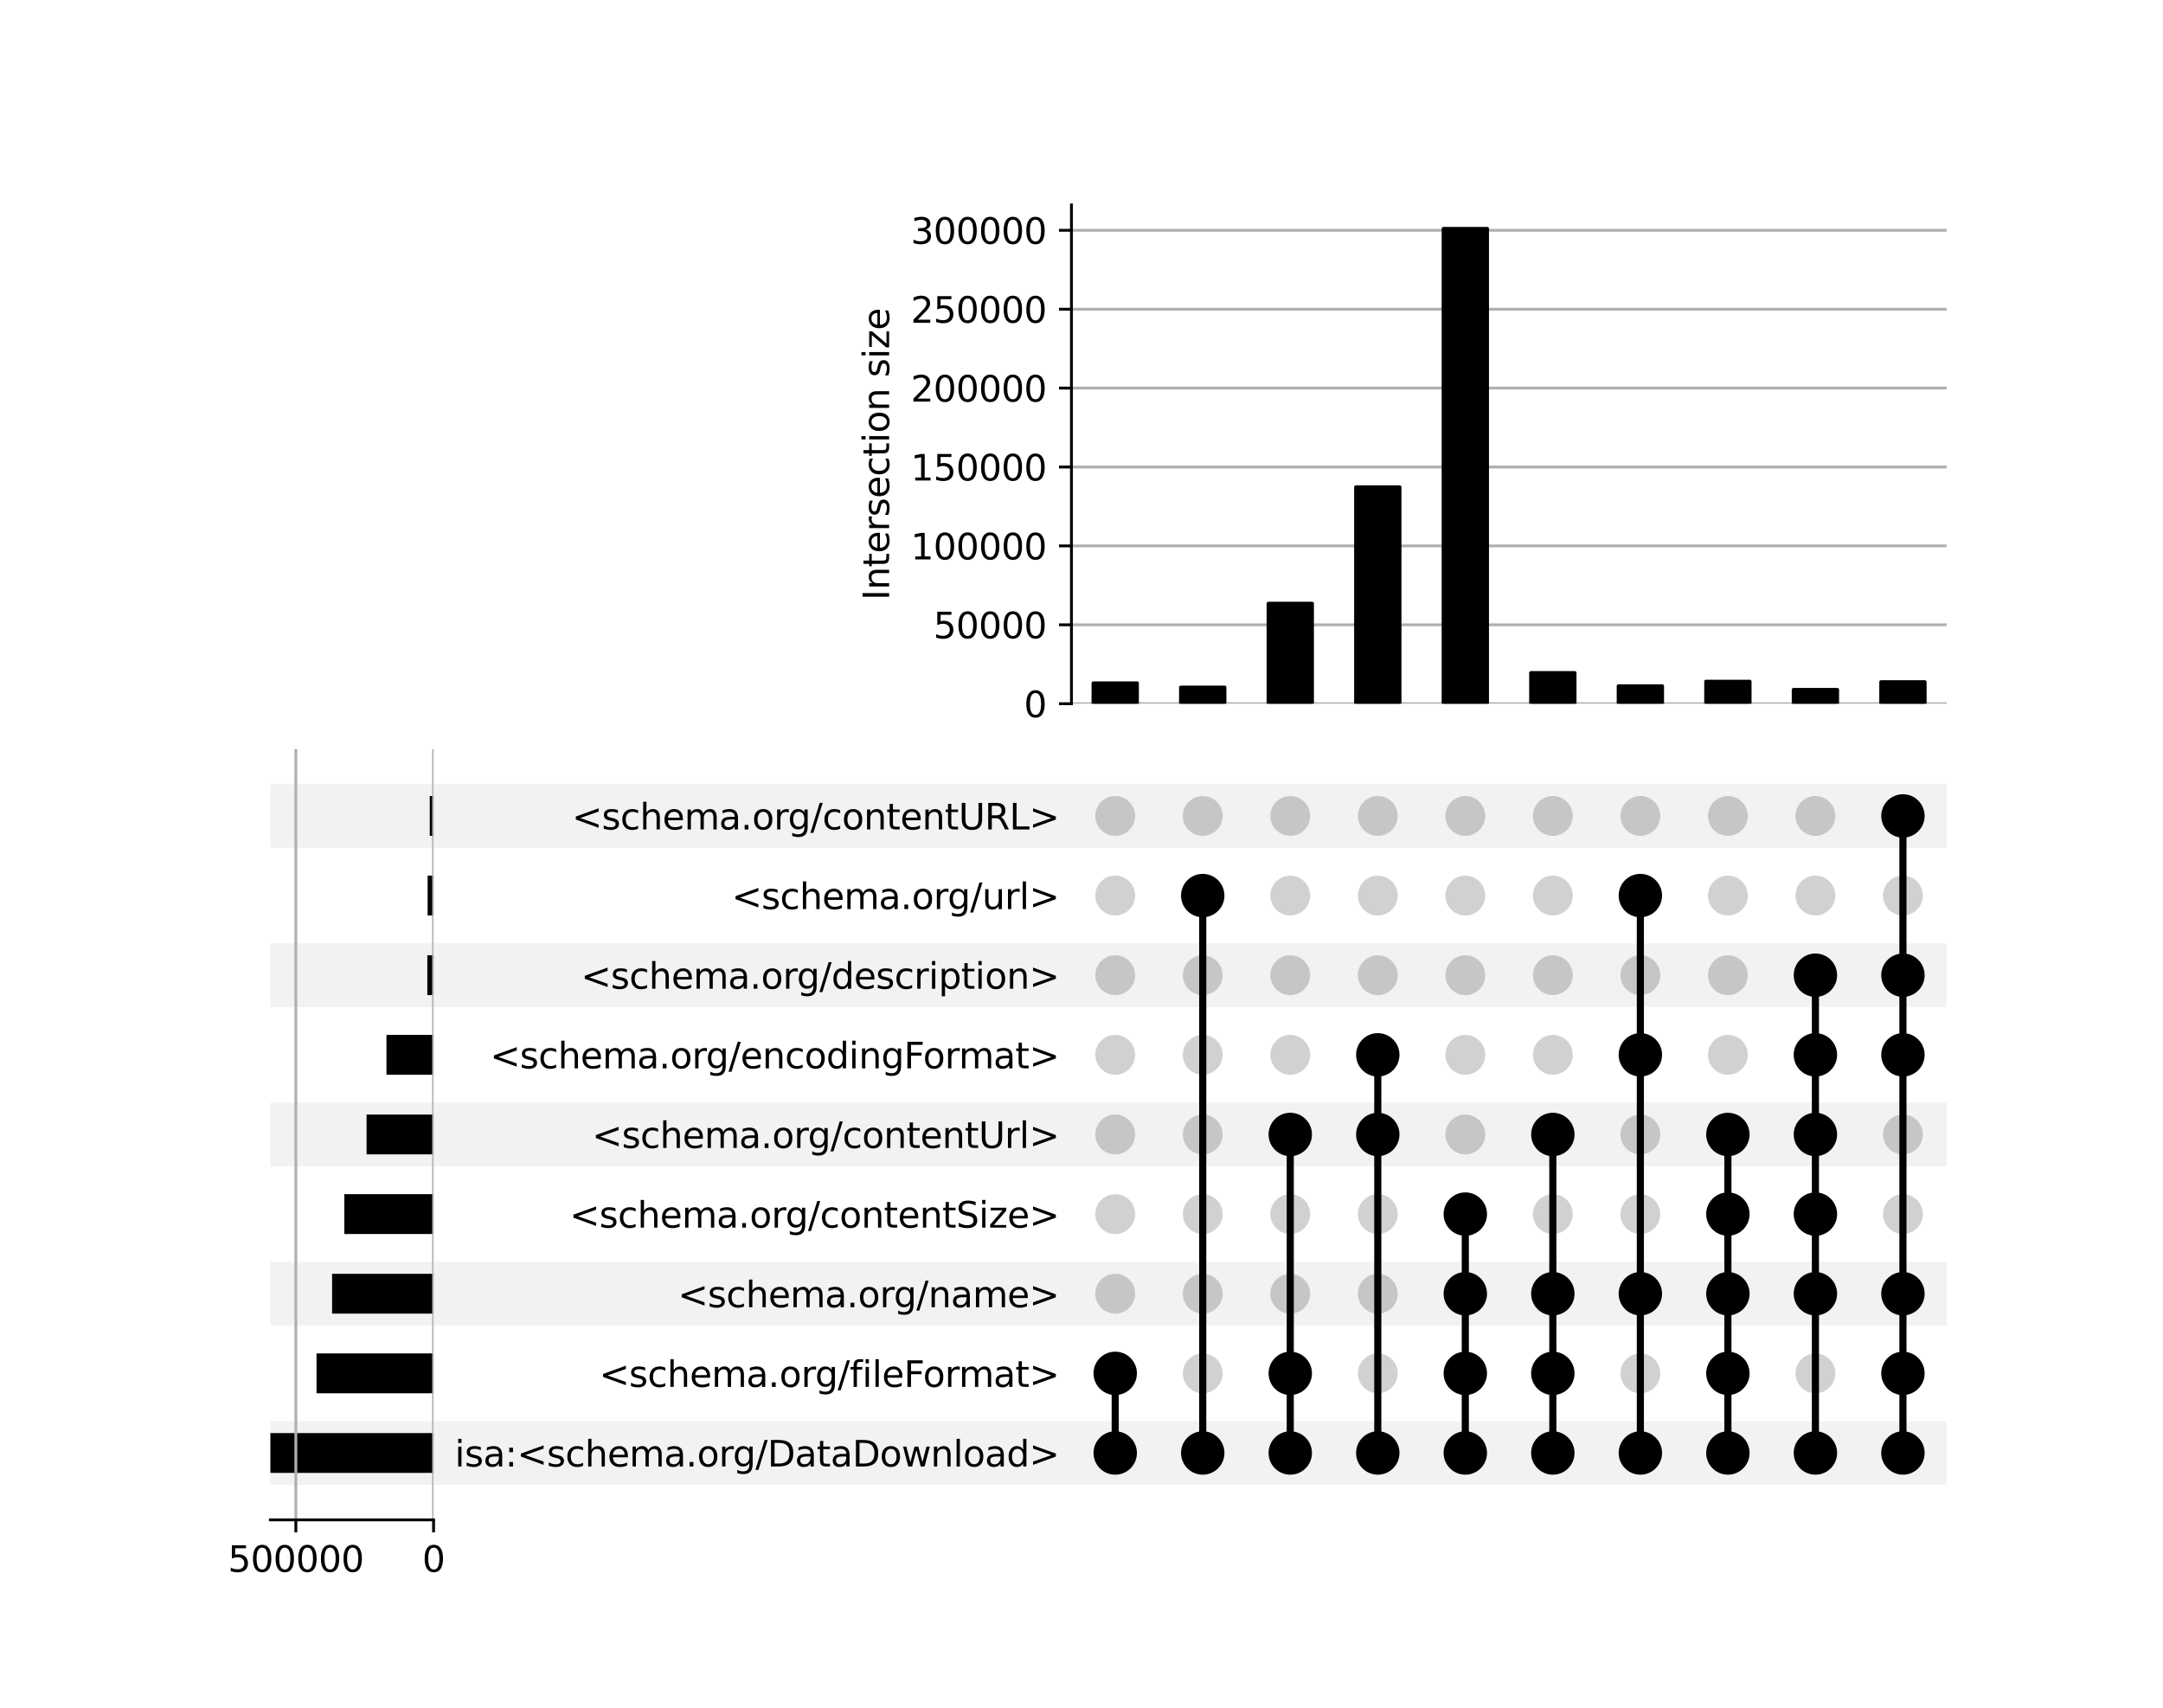 <?xml version="1.0" encoding="utf-8" standalone="no"?>
<!DOCTYPE svg PUBLIC "-//W3C//DTD SVG 1.1//EN"
  "http://www.w3.org/Graphics/SVG/1.1/DTD/svg11.dtd">
<svg xmlns:xlink="http://www.w3.org/1999/xlink" width="608pt" height="480pt" viewBox="0 0 608 480" xmlns="http://www.w3.org/2000/svg" version="1.1">
 <defs>
  <style type="text/css">*{stroke-linejoin: round; stroke-linecap: butt}</style>
 </defs>
 <g id="figure_1">
  <g id="patch_1">
   <path d="M 0 480 
L 608 480 
L 608 0 
L 0 0 
z
" style="fill: #ffffff"/>
  </g>
  <g id="axes_1">
   <g id="patch_2">
    <path d="M 76 417.352 
L 547.2 417.352 
L 547.2 399.446 
L 76 399.446 
z
" clip-path="url(#p823d04d368)" style="fill-opacity: 0.051"/>
   </g>
   <g id="patch_3">
    <path d="M 76 372.587 
L 547.2 372.587 
L 547.2 354.681 
L 76 354.681 
z
" clip-path="url(#p823d04d368)" style="fill-opacity: 0.051"/>
   </g>
   <g id="patch_4">
    <path d="M 76 327.822 
L 547.2 327.822 
L 547.2 309.916 
L 76 309.916 
z
" clip-path="url(#p823d04d368)" style="fill-opacity: 0.051"/>
   </g>
   <g id="patch_5">
    <path d="M 76 283.057 
L 547.2 283.057 
L 547.2 265.151 
L 76 265.151 
z
" clip-path="url(#p823d04d368)" style="fill-opacity: 0.051"/>
   </g>
   <g id="patch_6">
    <path d="M 76 238.292 
L 547.2 238.292 
L 547.2 220.386 
L 76 220.386 
z
" clip-path="url(#p823d04d368)" style="fill-opacity: 0.051"/>
   </g>
   <g id="matplotlib.axis_1"/>
   <g id="matplotlib.axis_2">
    <g id="ytick_1"/>
    <g id="ytick_2"/>
    <g id="ytick_3"/>
    <g id="ytick_4"/>
    <g id="ytick_5"/>
    <g id="ytick_6"/>
    <g id="ytick_7"/>
    <g id="ytick_8"/>
    <g id="ytick_9"/>
   </g>
  </g>
  <g id="axes_2">
   <g id="matplotlib.axis_3">
    <g id="ytick_10">
     <g id="line2d_1"/>
     <g id="text_1">
      <!-- isa:&lt;schema.org/DataDownload&gt; -->
      <g transform="translate(127.83 412.198) scale(0.1 -0.1)">
       <defs>
        <path id="DejaVuSans-69" d="M 603 3500 
L 1178 3500 
L 1178 0 
L 603 0 
L 603 3500 
z
M 603 4863 
L 1178 4863 
L 1178 4134 
L 603 4134 
L 603 4863 
z
" transform="scale(0.016)"/>
        <path id="DejaVuSans-73" d="M 2834 3397 
L 2834 2853 
Q 2591 2978 2328 3040 
Q 2066 3103 1784 3103 
Q 1356 3103 1142 2972 
Q 928 2841 928 2578 
Q 928 2378 1081 2264 
Q 1234 2150 1697 2047 
L 1894 2003 
Q 2506 1872 2764 1633 
Q 3022 1394 3022 966 
Q 3022 478 2636 193 
Q 2250 -91 1575 -91 
Q 1294 -91 989 -36 
Q 684 19 347 128 
L 347 722 
Q 666 556 975 473 
Q 1284 391 1588 391 
Q 1994 391 2212 530 
Q 2431 669 2431 922 
Q 2431 1156 2273 1281 
Q 2116 1406 1581 1522 
L 1381 1569 
Q 847 1681 609 1914 
Q 372 2147 372 2553 
Q 372 3047 722 3315 
Q 1072 3584 1716 3584 
Q 2034 3584 2315 3537 
Q 2597 3491 2834 3397 
z
" transform="scale(0.016)"/>
        <path id="DejaVuSans-61" d="M 2194 1759 
Q 1497 1759 1228 1600 
Q 959 1441 959 1056 
Q 959 750 1161 570 
Q 1363 391 1709 391 
Q 2188 391 2477 730 
Q 2766 1069 2766 1631 
L 2766 1759 
L 2194 1759 
z
M 3341 1997 
L 3341 0 
L 2766 0 
L 2766 531 
Q 2569 213 2275 61 
Q 1981 -91 1556 -91 
Q 1019 -91 701 211 
Q 384 513 384 1019 
Q 384 1609 779 1909 
Q 1175 2209 1959 2209 
L 2766 2209 
L 2766 2266 
Q 2766 2663 2505 2880 
Q 2244 3097 1772 3097 
Q 1472 3097 1187 3025 
Q 903 2953 641 2809 
L 641 3341 
Q 956 3463 1253 3523 
Q 1550 3584 1831 3584 
Q 2591 3584 2966 3190 
Q 3341 2797 3341 1997 
z
" transform="scale(0.016)"/>
        <path id="DejaVuSans-3a" d="M 750 794 
L 1409 794 
L 1409 0 
L 750 0 
L 750 794 
z
M 750 3309 
L 1409 3309 
L 1409 2516 
L 750 2516 
L 750 3309 
z
" transform="scale(0.016)"/>
        <path id="DejaVuSans-3c" d="M 4684 3150 
L 1459 2003 
L 4684 863 
L 4684 294 
L 678 1747 
L 678 2266 
L 4684 3719 
L 4684 3150 
z
" transform="scale(0.016)"/>
        <path id="DejaVuSans-63" d="M 3122 3366 
L 3122 2828 
Q 2878 2963 2633 3030 
Q 2388 3097 2138 3097 
Q 1578 3097 1268 2742 
Q 959 2388 959 1747 
Q 959 1106 1268 751 
Q 1578 397 2138 397 
Q 2388 397 2633 464 
Q 2878 531 3122 666 
L 3122 134 
Q 2881 22 2623 -34 
Q 2366 -91 2075 -91 
Q 1284 -91 818 406 
Q 353 903 353 1747 
Q 353 2603 823 3093 
Q 1294 3584 2113 3584 
Q 2378 3584 2631 3529 
Q 2884 3475 3122 3366 
z
" transform="scale(0.016)"/>
        <path id="DejaVuSans-68" d="M 3513 2113 
L 3513 0 
L 2938 0 
L 2938 2094 
Q 2938 2591 2744 2837 
Q 2550 3084 2163 3084 
Q 1697 3084 1428 2787 
Q 1159 2491 1159 1978 
L 1159 0 
L 581 0 
L 581 4863 
L 1159 4863 
L 1159 2956 
Q 1366 3272 1645 3428 
Q 1925 3584 2291 3584 
Q 2894 3584 3203 3211 
Q 3513 2838 3513 2113 
z
" transform="scale(0.016)"/>
        <path id="DejaVuSans-65" d="M 3597 1894 
L 3597 1613 
L 953 1613 
Q 991 1019 1311 708 
Q 1631 397 2203 397 
Q 2534 397 2845 478 
Q 3156 559 3463 722 
L 3463 178 
Q 3153 47 2828 -22 
Q 2503 -91 2169 -91 
Q 1331 -91 842 396 
Q 353 884 353 1716 
Q 353 2575 817 3079 
Q 1281 3584 2069 3584 
Q 2775 3584 3186 3129 
Q 3597 2675 3597 1894 
z
M 3022 2063 
Q 3016 2534 2758 2815 
Q 2500 3097 2075 3097 
Q 1594 3097 1305 2825 
Q 1016 2553 972 2059 
L 3022 2063 
z
" transform="scale(0.016)"/>
        <path id="DejaVuSans-6d" d="M 3328 2828 
Q 3544 3216 3844 3400 
Q 4144 3584 4550 3584 
Q 5097 3584 5394 3201 
Q 5691 2819 5691 2113 
L 5691 0 
L 5113 0 
L 5113 2094 
Q 5113 2597 4934 2840 
Q 4756 3084 4391 3084 
Q 3944 3084 3684 2787 
Q 3425 2491 3425 1978 
L 3425 0 
L 2847 0 
L 2847 2094 
Q 2847 2600 2669 2842 
Q 2491 3084 2119 3084 
Q 1678 3084 1418 2786 
Q 1159 2488 1159 1978 
L 1159 0 
L 581 0 
L 581 3500 
L 1159 3500 
L 1159 2956 
Q 1356 3278 1631 3431 
Q 1906 3584 2284 3584 
Q 2666 3584 2933 3390 
Q 3200 3197 3328 2828 
z
" transform="scale(0.016)"/>
        <path id="DejaVuSans-2e" d="M 684 794 
L 1344 794 
L 1344 0 
L 684 0 
L 684 794 
z
" transform="scale(0.016)"/>
        <path id="DejaVuSans-6f" d="M 1959 3097 
Q 1497 3097 1228 2736 
Q 959 2375 959 1747 
Q 959 1119 1226 758 
Q 1494 397 1959 397 
Q 2419 397 2687 759 
Q 2956 1122 2956 1747 
Q 2956 2369 2687 2733 
Q 2419 3097 1959 3097 
z
M 1959 3584 
Q 2709 3584 3137 3096 
Q 3566 2609 3566 1747 
Q 3566 888 3137 398 
Q 2709 -91 1959 -91 
Q 1206 -91 779 398 
Q 353 888 353 1747 
Q 353 2609 779 3096 
Q 1206 3584 1959 3584 
z
" transform="scale(0.016)"/>
        <path id="DejaVuSans-72" d="M 2631 2963 
Q 2534 3019 2420 3045 
Q 2306 3072 2169 3072 
Q 1681 3072 1420 2755 
Q 1159 2438 1159 1844 
L 1159 0 
L 581 0 
L 581 3500 
L 1159 3500 
L 1159 2956 
Q 1341 3275 1631 3429 
Q 1922 3584 2338 3584 
Q 2397 3584 2469 3576 
Q 2541 3569 2628 3553 
L 2631 2963 
z
" transform="scale(0.016)"/>
        <path id="DejaVuSans-67" d="M 2906 1791 
Q 2906 2416 2648 2759 
Q 2391 3103 1925 3103 
Q 1463 3103 1205 2759 
Q 947 2416 947 1791 
Q 947 1169 1205 825 
Q 1463 481 1925 481 
Q 2391 481 2648 825 
Q 2906 1169 2906 1791 
z
M 3481 434 
Q 3481 -459 3084 -895 
Q 2688 -1331 1869 -1331 
Q 1566 -1331 1297 -1286 
Q 1028 -1241 775 -1147 
L 775 -588 
Q 1028 -725 1275 -790 
Q 1522 -856 1778 -856 
Q 2344 -856 2625 -561 
Q 2906 -266 2906 331 
L 2906 616 
Q 2728 306 2450 153 
Q 2172 0 1784 0 
Q 1141 0 747 490 
Q 353 981 353 1791 
Q 353 2603 747 3093 
Q 1141 3584 1784 3584 
Q 2172 3584 2450 3431 
Q 2728 3278 2906 2969 
L 2906 3500 
L 3481 3500 
L 3481 434 
z
" transform="scale(0.016)"/>
        <path id="DejaVuSans-2f" d="M 1625 4666 
L 2156 4666 
L 531 -594 
L 0 -594 
L 1625 4666 
z
" transform="scale(0.016)"/>
        <path id="DejaVuSans-44" d="M 1259 4147 
L 1259 519 
L 2022 519 
Q 2988 519 3436 956 
Q 3884 1394 3884 2338 
Q 3884 3275 3436 3711 
Q 2988 4147 2022 4147 
L 1259 4147 
z
M 628 4666 
L 1925 4666 
Q 3281 4666 3915 4102 
Q 4550 3538 4550 2338 
Q 4550 1131 3912 565 
Q 3275 0 1925 0 
L 628 0 
L 628 4666 
z
" transform="scale(0.016)"/>
        <path id="DejaVuSans-74" d="M 1172 4494 
L 1172 3500 
L 2356 3500 
L 2356 3053 
L 1172 3053 
L 1172 1153 
Q 1172 725 1289 603 
Q 1406 481 1766 481 
L 2356 481 
L 2356 0 
L 1766 0 
Q 1100 0 847 248 
Q 594 497 594 1153 
L 594 3053 
L 172 3053 
L 172 3500 
L 594 3500 
L 594 4494 
L 1172 4494 
z
" transform="scale(0.016)"/>
        <path id="DejaVuSans-77" d="M 269 3500 
L 844 3500 
L 1563 769 
L 2278 3500 
L 2956 3500 
L 3675 769 
L 4391 3500 
L 4966 3500 
L 4050 0 
L 3372 0 
L 2619 2869 
L 1863 0 
L 1184 0 
L 269 3500 
z
" transform="scale(0.016)"/>
        <path id="DejaVuSans-6e" d="M 3513 2113 
L 3513 0 
L 2938 0 
L 2938 2094 
Q 2938 2591 2744 2837 
Q 2550 3084 2163 3084 
Q 1697 3084 1428 2787 
Q 1159 2491 1159 1978 
L 1159 0 
L 581 0 
L 581 3500 
L 1159 3500 
L 1159 2956 
Q 1366 3272 1645 3428 
Q 1925 3584 2291 3584 
Q 2894 3584 3203 3211 
Q 3513 2838 3513 2113 
z
" transform="scale(0.016)"/>
        <path id="DejaVuSans-6c" d="M 603 4863 
L 1178 4863 
L 1178 0 
L 603 0 
L 603 4863 
z
" transform="scale(0.016)"/>
        <path id="DejaVuSans-64" d="M 2906 2969 
L 2906 4863 
L 3481 4863 
L 3481 0 
L 2906 0 
L 2906 525 
Q 2725 213 2448 61 
Q 2172 -91 1784 -91 
Q 1150 -91 751 415 
Q 353 922 353 1747 
Q 353 2572 751 3078 
Q 1150 3584 1784 3584 
Q 2172 3584 2448 3432 
Q 2725 3281 2906 2969 
z
M 947 1747 
Q 947 1113 1208 752 
Q 1469 391 1925 391 
Q 2381 391 2643 752 
Q 2906 1113 2906 1747 
Q 2906 2381 2643 2742 
Q 2381 3103 1925 3103 
Q 1469 3103 1208 2742 
Q 947 2381 947 1747 
z
" transform="scale(0.016)"/>
        <path id="DejaVuSans-3e" d="M 678 3150 
L 678 3719 
L 4684 2266 
L 4684 1747 
L 678 294 
L 678 863 
L 3897 2003 
L 678 3150 
z
" transform="scale(0.016)"/>
       </defs>
       <use xlink:href="#DejaVuSans-69"/>
       <use xlink:href="#DejaVuSans-73" x="27.783"/>
       <use xlink:href="#DejaVuSans-61" x="79.883"/>
       <use xlink:href="#DejaVuSans-3a" x="141.162"/>
       <use xlink:href="#DejaVuSans-3c" x="174.854"/>
       <use xlink:href="#DejaVuSans-73" x="258.643"/>
       <use xlink:href="#DejaVuSans-63" x="310.742"/>
       <use xlink:href="#DejaVuSans-68" x="365.723"/>
       <use xlink:href="#DejaVuSans-65" x="429.102"/>
       <use xlink:href="#DejaVuSans-6d" x="490.625"/>
       <use xlink:href="#DejaVuSans-61" x="588.037"/>
       <use xlink:href="#DejaVuSans-2e" x="649.316"/>
       <use xlink:href="#DejaVuSans-6f" x="681.104"/>
       <use xlink:href="#DejaVuSans-72" x="742.285"/>
       <use xlink:href="#DejaVuSans-67" x="781.648"/>
       <use xlink:href="#DejaVuSans-2f" x="845.125"/>
       <use xlink:href="#DejaVuSans-44" x="878.816"/>
       <use xlink:href="#DejaVuSans-61" x="955.818"/>
       <use xlink:href="#DejaVuSans-74" x="1017.098"/>
       <use xlink:href="#DejaVuSans-61" x="1056.307"/>
       <use xlink:href="#DejaVuSans-44" x="1117.586"/>
       <use xlink:href="#DejaVuSans-6f" x="1194.588"/>
       <use xlink:href="#DejaVuSans-77" x="1255.77"/>
       <use xlink:href="#DejaVuSans-6e" x="1337.557"/>
       <use xlink:href="#DejaVuSans-6c" x="1400.936"/>
       <use xlink:href="#DejaVuSans-6f" x="1428.719"/>
       <use xlink:href="#DejaVuSans-61" x="1489.9"/>
       <use xlink:href="#DejaVuSans-64" x="1551.18"/>
       <use xlink:href="#DejaVuSans-3e" x="1614.656"/>
      </g>
     </g>
    </g>
    <g id="ytick_11">
     <g id="line2d_2"/>
     <g id="text_2">
      <!-- &lt;schema.org/fileFormat&gt; -->
      <g transform="translate(168.436 389.816) scale(0.1 -0.1)">
       <defs>
        <path id="DejaVuSans-66" d="M 2375 4863 
L 2375 4384 
L 1825 4384 
Q 1516 4384 1395 4259 
Q 1275 4134 1275 3809 
L 1275 3500 
L 2222 3500 
L 2222 3053 
L 1275 3053 
L 1275 0 
L 697 0 
L 697 3053 
L 147 3053 
L 147 3500 
L 697 3500 
L 697 3744 
Q 697 4328 969 4595 
Q 1241 4863 1831 4863 
L 2375 4863 
z
" transform="scale(0.016)"/>
        <path id="DejaVuSans-46" d="M 628 4666 
L 3309 4666 
L 3309 4134 
L 1259 4134 
L 1259 2759 
L 3109 2759 
L 3109 2228 
L 1259 2228 
L 1259 0 
L 628 0 
L 628 4666 
z
" transform="scale(0.016)"/>
       </defs>
       <use xlink:href="#DejaVuSans-3c"/>
       <use xlink:href="#DejaVuSans-73" x="83.789"/>
       <use xlink:href="#DejaVuSans-63" x="135.889"/>
       <use xlink:href="#DejaVuSans-68" x="190.869"/>
       <use xlink:href="#DejaVuSans-65" x="254.248"/>
       <use xlink:href="#DejaVuSans-6d" x="315.771"/>
       <use xlink:href="#DejaVuSans-61" x="413.184"/>
       <use xlink:href="#DejaVuSans-2e" x="474.463"/>
       <use xlink:href="#DejaVuSans-6f" x="506.25"/>
       <use xlink:href="#DejaVuSans-72" x="567.432"/>
       <use xlink:href="#DejaVuSans-67" x="606.795"/>
       <use xlink:href="#DejaVuSans-2f" x="670.271"/>
       <use xlink:href="#DejaVuSans-66" x="703.963"/>
       <use xlink:href="#DejaVuSans-69" x="739.168"/>
       <use xlink:href="#DejaVuSans-6c" x="766.951"/>
       <use xlink:href="#DejaVuSans-65" x="794.734"/>
       <use xlink:href="#DejaVuSans-46" x="856.258"/>
       <use xlink:href="#DejaVuSans-6f" x="910.152"/>
       <use xlink:href="#DejaVuSans-72" x="971.334"/>
       <use xlink:href="#DejaVuSans-6d" x="1010.697"/>
       <use xlink:href="#DejaVuSans-61" x="1108.109"/>
       <use xlink:href="#DejaVuSans-74" x="1169.389"/>
       <use xlink:href="#DejaVuSans-3e" x="1208.598"/>
      </g>
     </g>
    </g>
    <g id="ytick_12">
     <g id="line2d_3"/>
     <g id="text_3">
      <!-- &lt;schema.org/name&gt; -->
      <g transform="translate(190.539 367.433) scale(0.1 -0.1)">
       <use xlink:href="#DejaVuSans-3c"/>
       <use xlink:href="#DejaVuSans-73" x="83.789"/>
       <use xlink:href="#DejaVuSans-63" x="135.889"/>
       <use xlink:href="#DejaVuSans-68" x="190.869"/>
       <use xlink:href="#DejaVuSans-65" x="254.248"/>
       <use xlink:href="#DejaVuSans-6d" x="315.771"/>
       <use xlink:href="#DejaVuSans-61" x="413.184"/>
       <use xlink:href="#DejaVuSans-2e" x="474.463"/>
       <use xlink:href="#DejaVuSans-6f" x="506.25"/>
       <use xlink:href="#DejaVuSans-72" x="567.432"/>
       <use xlink:href="#DejaVuSans-67" x="606.795"/>
       <use xlink:href="#DejaVuSans-2f" x="670.271"/>
       <use xlink:href="#DejaVuSans-6e" x="703.963"/>
       <use xlink:href="#DejaVuSans-61" x="767.342"/>
       <use xlink:href="#DejaVuSans-6d" x="828.621"/>
       <use xlink:href="#DejaVuSans-65" x="926.033"/>
       <use xlink:href="#DejaVuSans-3e" x="987.557"/>
      </g>
     </g>
    </g>
    <g id="ytick_13">
     <g id="line2d_4"/>
     <g id="text_4">
      <!-- &lt;schema.org/contentSize&gt; -->
      <g transform="translate(160.085 345.051) scale(0.1 -0.1)">
       <defs>
        <path id="DejaVuSans-53" d="M 3425 4513 
L 3425 3897 
Q 3066 4069 2747 4153 
Q 2428 4238 2131 4238 
Q 1616 4238 1336 4038 
Q 1056 3838 1056 3469 
Q 1056 3159 1242 3001 
Q 1428 2844 1947 2747 
L 2328 2669 
Q 3034 2534 3370 2195 
Q 3706 1856 3706 1288 
Q 3706 609 3251 259 
Q 2797 -91 1919 -91 
Q 1588 -91 1214 -16 
Q 841 59 441 206 
L 441 856 
Q 825 641 1194 531 
Q 1563 422 1919 422 
Q 2459 422 2753 634 
Q 3047 847 3047 1241 
Q 3047 1584 2836 1778 
Q 2625 1972 2144 2069 
L 1759 2144 
Q 1053 2284 737 2584 
Q 422 2884 422 3419 
Q 422 4038 858 4394 
Q 1294 4750 2059 4750 
Q 2388 4750 2728 4690 
Q 3069 4631 3425 4513 
z
" transform="scale(0.016)"/>
        <path id="DejaVuSans-7a" d="M 353 3500 
L 3084 3500 
L 3084 2975 
L 922 459 
L 3084 459 
L 3084 0 
L 275 0 
L 275 525 
L 2438 3041 
L 353 3041 
L 353 3500 
z
" transform="scale(0.016)"/>
       </defs>
       <use xlink:href="#DejaVuSans-3c"/>
       <use xlink:href="#DejaVuSans-73" x="83.789"/>
       <use xlink:href="#DejaVuSans-63" x="135.889"/>
       <use xlink:href="#DejaVuSans-68" x="190.869"/>
       <use xlink:href="#DejaVuSans-65" x="254.248"/>
       <use xlink:href="#DejaVuSans-6d" x="315.771"/>
       <use xlink:href="#DejaVuSans-61" x="413.184"/>
       <use xlink:href="#DejaVuSans-2e" x="474.463"/>
       <use xlink:href="#DejaVuSans-6f" x="506.25"/>
       <use xlink:href="#DejaVuSans-72" x="567.432"/>
       <use xlink:href="#DejaVuSans-67" x="606.795"/>
       <use xlink:href="#DejaVuSans-2f" x="670.271"/>
       <use xlink:href="#DejaVuSans-63" x="703.963"/>
       <use xlink:href="#DejaVuSans-6f" x="758.943"/>
       <use xlink:href="#DejaVuSans-6e" x="820.125"/>
       <use xlink:href="#DejaVuSans-74" x="883.504"/>
       <use xlink:href="#DejaVuSans-65" x="922.713"/>
       <use xlink:href="#DejaVuSans-6e" x="984.236"/>
       <use xlink:href="#DejaVuSans-74" x="1047.615"/>
       <use xlink:href="#DejaVuSans-53" x="1086.824"/>
       <use xlink:href="#DejaVuSans-69" x="1150.301"/>
       <use xlink:href="#DejaVuSans-7a" x="1178.084"/>
       <use xlink:href="#DejaVuSans-65" x="1230.574"/>
       <use xlink:href="#DejaVuSans-3e" x="1292.098"/>
      </g>
     </g>
    </g>
    <g id="ytick_14">
     <g id="line2d_5"/>
     <g id="text_5">
      <!-- &lt;schema.org/contentUrl&gt; -->
      <g transform="translate(166.405 322.668) scale(0.1 -0.1)">
       <defs>
        <path id="DejaVuSans-55" d="M 556 4666 
L 1191 4666 
L 1191 1831 
Q 1191 1081 1462 751 
Q 1734 422 2344 422 
Q 2950 422 3222 751 
Q 3494 1081 3494 1831 
L 3494 4666 
L 4128 4666 
L 4128 1753 
Q 4128 841 3676 375 
Q 3225 -91 2344 -91 
Q 1459 -91 1007 375 
Q 556 841 556 1753 
L 556 4666 
z
" transform="scale(0.016)"/>
       </defs>
       <use xlink:href="#DejaVuSans-3c"/>
       <use xlink:href="#DejaVuSans-73" x="83.789"/>
       <use xlink:href="#DejaVuSans-63" x="135.889"/>
       <use xlink:href="#DejaVuSans-68" x="190.869"/>
       <use xlink:href="#DejaVuSans-65" x="254.248"/>
       <use xlink:href="#DejaVuSans-6d" x="315.771"/>
       <use xlink:href="#DejaVuSans-61" x="413.184"/>
       <use xlink:href="#DejaVuSans-2e" x="474.463"/>
       <use xlink:href="#DejaVuSans-6f" x="506.25"/>
       <use xlink:href="#DejaVuSans-72" x="567.432"/>
       <use xlink:href="#DejaVuSans-67" x="606.795"/>
       <use xlink:href="#DejaVuSans-2f" x="670.271"/>
       <use xlink:href="#DejaVuSans-63" x="703.963"/>
       <use xlink:href="#DejaVuSans-6f" x="758.943"/>
       <use xlink:href="#DejaVuSans-6e" x="820.125"/>
       <use xlink:href="#DejaVuSans-74" x="883.504"/>
       <use xlink:href="#DejaVuSans-65" x="922.713"/>
       <use xlink:href="#DejaVuSans-6e" x="984.236"/>
       <use xlink:href="#DejaVuSans-74" x="1047.615"/>
       <use xlink:href="#DejaVuSans-55" x="1086.824"/>
       <use xlink:href="#DejaVuSans-72" x="1160.018"/>
       <use xlink:href="#DejaVuSans-6c" x="1201.131"/>
       <use xlink:href="#DejaVuSans-3e" x="1228.914"/>
      </g>
     </g>
    </g>
    <g id="ytick_15">
     <g id="line2d_6"/>
     <g id="text_6">
      <!-- &lt;schema.org/encodingFormat&gt; -->
      <g transform="translate(137.746 300.286) scale(0.1 -0.1)">
       <use xlink:href="#DejaVuSans-3c"/>
       <use xlink:href="#DejaVuSans-73" x="83.789"/>
       <use xlink:href="#DejaVuSans-63" x="135.889"/>
       <use xlink:href="#DejaVuSans-68" x="190.869"/>
       <use xlink:href="#DejaVuSans-65" x="254.248"/>
       <use xlink:href="#DejaVuSans-6d" x="315.771"/>
       <use xlink:href="#DejaVuSans-61" x="413.184"/>
       <use xlink:href="#DejaVuSans-2e" x="474.463"/>
       <use xlink:href="#DejaVuSans-6f" x="506.25"/>
       <use xlink:href="#DejaVuSans-72" x="567.432"/>
       <use xlink:href="#DejaVuSans-67" x="606.795"/>
       <use xlink:href="#DejaVuSans-2f" x="670.271"/>
       <use xlink:href="#DejaVuSans-65" x="703.963"/>
       <use xlink:href="#DejaVuSans-6e" x="765.486"/>
       <use xlink:href="#DejaVuSans-63" x="828.865"/>
       <use xlink:href="#DejaVuSans-6f" x="883.846"/>
       <use xlink:href="#DejaVuSans-64" x="945.027"/>
       <use xlink:href="#DejaVuSans-69" x="1008.504"/>
       <use xlink:href="#DejaVuSans-6e" x="1036.287"/>
       <use xlink:href="#DejaVuSans-67" x="1099.666"/>
       <use xlink:href="#DejaVuSans-46" x="1163.143"/>
       <use xlink:href="#DejaVuSans-6f" x="1217.037"/>
       <use xlink:href="#DejaVuSans-72" x="1278.219"/>
       <use xlink:href="#DejaVuSans-6d" x="1317.582"/>
       <use xlink:href="#DejaVuSans-61" x="1414.994"/>
       <use xlink:href="#DejaVuSans-74" x="1476.273"/>
       <use xlink:href="#DejaVuSans-3e" x="1515.482"/>
      </g>
     </g>
    </g>
    <g id="ytick_16">
     <g id="line2d_7"/>
     <g id="text_7">
      <!-- &lt;schema.org/description&gt; -->
      <g transform="translate(163.297 277.903) scale(0.1 -0.1)">
       <defs>
        <path id="DejaVuSans-70" d="M 1159 525 
L 1159 -1331 
L 581 -1331 
L 581 3500 
L 1159 3500 
L 1159 2969 
Q 1341 3281 1617 3432 
Q 1894 3584 2278 3584 
Q 2916 3584 3314 3078 
Q 3713 2572 3713 1747 
Q 3713 922 3314 415 
Q 2916 -91 2278 -91 
Q 1894 -91 1617 61 
Q 1341 213 1159 525 
z
M 3116 1747 
Q 3116 2381 2855 2742 
Q 2594 3103 2138 3103 
Q 1681 3103 1420 2742 
Q 1159 2381 1159 1747 
Q 1159 1113 1420 752 
Q 1681 391 2138 391 
Q 2594 391 2855 752 
Q 3116 1113 3116 1747 
z
" transform="scale(0.016)"/>
       </defs>
       <use xlink:href="#DejaVuSans-3c"/>
       <use xlink:href="#DejaVuSans-73" x="83.789"/>
       <use xlink:href="#DejaVuSans-63" x="135.889"/>
       <use xlink:href="#DejaVuSans-68" x="190.869"/>
       <use xlink:href="#DejaVuSans-65" x="254.248"/>
       <use xlink:href="#DejaVuSans-6d" x="315.771"/>
       <use xlink:href="#DejaVuSans-61" x="413.184"/>
       <use xlink:href="#DejaVuSans-2e" x="474.463"/>
       <use xlink:href="#DejaVuSans-6f" x="506.25"/>
       <use xlink:href="#DejaVuSans-72" x="567.432"/>
       <use xlink:href="#DejaVuSans-67" x="606.795"/>
       <use xlink:href="#DejaVuSans-2f" x="670.271"/>
       <use xlink:href="#DejaVuSans-64" x="703.963"/>
       <use xlink:href="#DejaVuSans-65" x="767.439"/>
       <use xlink:href="#DejaVuSans-73" x="828.963"/>
       <use xlink:href="#DejaVuSans-63" x="881.062"/>
       <use xlink:href="#DejaVuSans-72" x="936.043"/>
       <use xlink:href="#DejaVuSans-69" x="977.156"/>
       <use xlink:href="#DejaVuSans-70" x="1004.939"/>
       <use xlink:href="#DejaVuSans-74" x="1068.416"/>
       <use xlink:href="#DejaVuSans-69" x="1107.625"/>
       <use xlink:href="#DejaVuSans-6f" x="1135.408"/>
       <use xlink:href="#DejaVuSans-6e" x="1196.59"/>
       <use xlink:href="#DejaVuSans-3e" x="1259.969"/>
      </g>
     </g>
    </g>
    <g id="ytick_17">
     <g id="line2d_8"/>
     <g id="text_8">
      <!-- &lt;schema.org/url&gt; -->
      <g transform="translate(205.672 255.521) scale(0.1 -0.1)">
       <defs>
        <path id="DejaVuSans-75" d="M 544 1381 
L 544 3500 
L 1119 3500 
L 1119 1403 
Q 1119 906 1312 657 
Q 1506 409 1894 409 
Q 2359 409 2629 706 
Q 2900 1003 2900 1516 
L 2900 3500 
L 3475 3500 
L 3475 0 
L 2900 0 
L 2900 538 
Q 2691 219 2414 64 
Q 2138 -91 1772 -91 
Q 1169 -91 856 284 
Q 544 659 544 1381 
z
M 1991 3584 
L 1991 3584 
z
" transform="scale(0.016)"/>
       </defs>
       <use xlink:href="#DejaVuSans-3c"/>
       <use xlink:href="#DejaVuSans-73" x="83.789"/>
       <use xlink:href="#DejaVuSans-63" x="135.889"/>
       <use xlink:href="#DejaVuSans-68" x="190.869"/>
       <use xlink:href="#DejaVuSans-65" x="254.248"/>
       <use xlink:href="#DejaVuSans-6d" x="315.771"/>
       <use xlink:href="#DejaVuSans-61" x="413.184"/>
       <use xlink:href="#DejaVuSans-2e" x="474.463"/>
       <use xlink:href="#DejaVuSans-6f" x="506.25"/>
       <use xlink:href="#DejaVuSans-72" x="567.432"/>
       <use xlink:href="#DejaVuSans-67" x="606.795"/>
       <use xlink:href="#DejaVuSans-2f" x="670.271"/>
       <use xlink:href="#DejaVuSans-75" x="703.963"/>
       <use xlink:href="#DejaVuSans-72" x="767.342"/>
       <use xlink:href="#DejaVuSans-6c" x="808.455"/>
       <use xlink:href="#DejaVuSans-3e" x="836.238"/>
      </g>
     </g>
    </g>
    <g id="ytick_18">
     <g id="line2d_9"/>
     <g id="text_9">
      <!-- &lt;schema.org/contentURL&gt; -->
      <g transform="translate(160.774 233.138) scale(0.1 -0.1)">
       <defs>
        <path id="DejaVuSans-52" d="M 2841 2188 
Q 3044 2119 3236 1894 
Q 3428 1669 3622 1275 
L 4263 0 
L 3584 0 
L 2988 1197 
Q 2756 1666 2539 1819 
Q 2322 1972 1947 1972 
L 1259 1972 
L 1259 0 
L 628 0 
L 628 4666 
L 2053 4666 
Q 2853 4666 3247 4331 
Q 3641 3997 3641 3322 
Q 3641 2881 3436 2590 
Q 3231 2300 2841 2188 
z
M 1259 4147 
L 1259 2491 
L 2053 2491 
Q 2509 2491 2742 2702 
Q 2975 2913 2975 3322 
Q 2975 3731 2742 3939 
Q 2509 4147 2053 4147 
L 1259 4147 
z
" transform="scale(0.016)"/>
        <path id="DejaVuSans-4c" d="M 628 4666 
L 1259 4666 
L 1259 531 
L 3531 531 
L 3531 0 
L 628 0 
L 628 4666 
z
" transform="scale(0.016)"/>
       </defs>
       <use xlink:href="#DejaVuSans-3c"/>
       <use xlink:href="#DejaVuSans-73" x="83.789"/>
       <use xlink:href="#DejaVuSans-63" x="135.889"/>
       <use xlink:href="#DejaVuSans-68" x="190.869"/>
       <use xlink:href="#DejaVuSans-65" x="254.248"/>
       <use xlink:href="#DejaVuSans-6d" x="315.771"/>
       <use xlink:href="#DejaVuSans-61" x="413.184"/>
       <use xlink:href="#DejaVuSans-2e" x="474.463"/>
       <use xlink:href="#DejaVuSans-6f" x="506.25"/>
       <use xlink:href="#DejaVuSans-72" x="567.432"/>
       <use xlink:href="#DejaVuSans-67" x="606.795"/>
       <use xlink:href="#DejaVuSans-2f" x="670.271"/>
       <use xlink:href="#DejaVuSans-63" x="703.963"/>
       <use xlink:href="#DejaVuSans-6f" x="758.943"/>
       <use xlink:href="#DejaVuSans-6e" x="820.125"/>
       <use xlink:href="#DejaVuSans-74" x="883.504"/>
       <use xlink:href="#DejaVuSans-65" x="922.713"/>
       <use xlink:href="#DejaVuSans-6e" x="984.236"/>
       <use xlink:href="#DejaVuSans-74" x="1047.615"/>
       <use xlink:href="#DejaVuSans-55" x="1086.824"/>
       <use xlink:href="#DejaVuSans-52" x="1160.018"/>
       <use xlink:href="#DejaVuSans-4c" x="1229.5"/>
       <use xlink:href="#DejaVuSans-3e" x="1285.213"/>
      </g>
     </g>
    </g>
   </g>
   <g id="LineCollection_1">
    <path d="M 313.476 408.399 
L 313.476 386.016 
" clip-path="url(#p6e28f05927)" style="fill: none; stroke: #000000; stroke-width: 2"/>
    <path d="M 338.079 408.399 
L 338.079 251.722 
" clip-path="url(#p6e28f05927)" style="fill: none; stroke: #000000; stroke-width: 2"/>
    <path d="M 362.681 408.399 
L 362.681 318.869 
" clip-path="url(#p6e28f05927)" style="fill: none; stroke: #000000; stroke-width: 2"/>
    <path d="M 387.284 408.399 
L 387.284 296.487 
" clip-path="url(#p6e28f05927)" style="fill: none; stroke: #000000; stroke-width: 2"/>
    <path d="M 411.886 408.399 
L 411.886 341.251 
" clip-path="url(#p6e28f05927)" style="fill: none; stroke: #000000; stroke-width: 2"/>
    <path d="M 436.489 408.399 
L 436.489 318.869 
" clip-path="url(#p6e28f05927)" style="fill: none; stroke: #000000; stroke-width: 2"/>
    <path d="M 461.091 408.399 
L 461.091 251.722 
" clip-path="url(#p6e28f05927)" style="fill: none; stroke: #000000; stroke-width: 2"/>
    <path d="M 485.694 408.399 
L 485.694 318.869 
" clip-path="url(#p6e28f05927)" style="fill: none; stroke: #000000; stroke-width: 2"/>
    <path d="M 510.296 408.399 
L 510.296 274.104 
" clip-path="url(#p6e28f05927)" style="fill: none; stroke: #000000; stroke-width: 2"/>
    <path d="M 534.899 408.399 
L 534.899 229.339 
" clip-path="url(#p6e28f05927)" style="fill: none; stroke: #000000; stroke-width: 2"/>
   </g>
   <g id="PathCollection_1">
    <defs>
     <path id="C0_0_1434851ce6" d="M 0 5.6 
C 1.485 5.6 2.91 5.01 3.96 3.96 
C 5.01 2.91 5.6 1.485 5.6 -0 
C 5.6 -1.485 5.01 -2.91 3.96 -3.96 
C 2.91 -5.01 1.485 -5.6 0 -5.6 
C -1.485 -5.6 -2.91 -5.01 -3.96 -3.96 
C -5.01 -2.91 -5.6 -1.485 -5.6 0 
C -5.6 1.485 -5.01 2.91 -3.96 3.96 
C -2.91 5.01 -1.485 5.6 0 5.6 
z
"/>
    </defs>
    <g clip-path="url(#p6e28f05927)">
     <use xlink:href="#C0_0_1434851ce6" x="313.476" y="408.399" style="stroke: #000000"/>
    </g>
    <g clip-path="url(#p6e28f05927)">
     <use xlink:href="#C0_0_1434851ce6" x="313.476" y="386.016" style="stroke: #000000"/>
    </g>
    <g clip-path="url(#p6e28f05927)">
     <use xlink:href="#C0_0_1434851ce6" x="313.476" y="363.634" style="fill-opacity: 0.18"/>
    </g>
    <g clip-path="url(#p6e28f05927)">
     <use xlink:href="#C0_0_1434851ce6" x="313.476" y="341.251" style="fill-opacity: 0.18"/>
    </g>
    <g clip-path="url(#p6e28f05927)">
     <use xlink:href="#C0_0_1434851ce6" x="313.476" y="318.869" style="fill-opacity: 0.18"/>
    </g>
    <g clip-path="url(#p6e28f05927)">
     <use xlink:href="#C0_0_1434851ce6" x="313.476" y="296.487" style="fill-opacity: 0.18"/>
    </g>
    <g clip-path="url(#p6e28f05927)">
     <use xlink:href="#C0_0_1434851ce6" x="313.476" y="274.104" style="fill-opacity: 0.18"/>
    </g>
    <g clip-path="url(#p6e28f05927)">
     <use xlink:href="#C0_0_1434851ce6" x="313.476" y="251.722" style="fill-opacity: 0.18"/>
    </g>
    <g clip-path="url(#p6e28f05927)">
     <use xlink:href="#C0_0_1434851ce6" x="313.476" y="229.339" style="fill-opacity: 0.18"/>
    </g>
    <g clip-path="url(#p6e28f05927)">
     <use xlink:href="#C0_0_1434851ce6" x="338.079" y="408.399" style="stroke: #000000"/>
    </g>
    <g clip-path="url(#p6e28f05927)">
     <use xlink:href="#C0_0_1434851ce6" x="338.079" y="386.016" style="fill-opacity: 0.18"/>
    </g>
    <g clip-path="url(#p6e28f05927)">
     <use xlink:href="#C0_0_1434851ce6" x="338.079" y="363.634" style="fill-opacity: 0.18"/>
    </g>
    <g clip-path="url(#p6e28f05927)">
     <use xlink:href="#C0_0_1434851ce6" x="338.079" y="341.251" style="fill-opacity: 0.18"/>
    </g>
    <g clip-path="url(#p6e28f05927)">
     <use xlink:href="#C0_0_1434851ce6" x="338.079" y="318.869" style="fill-opacity: 0.18"/>
    </g>
    <g clip-path="url(#p6e28f05927)">
     <use xlink:href="#C0_0_1434851ce6" x="338.079" y="296.487" style="fill-opacity: 0.18"/>
    </g>
    <g clip-path="url(#p6e28f05927)">
     <use xlink:href="#C0_0_1434851ce6" x="338.079" y="274.104" style="fill-opacity: 0.18"/>
    </g>
    <g clip-path="url(#p6e28f05927)">
     <use xlink:href="#C0_0_1434851ce6" x="338.079" y="251.722" style="stroke: #000000"/>
    </g>
    <g clip-path="url(#p6e28f05927)">
     <use xlink:href="#C0_0_1434851ce6" x="338.079" y="229.339" style="fill-opacity: 0.18"/>
    </g>
    <g clip-path="url(#p6e28f05927)">
     <use xlink:href="#C0_0_1434851ce6" x="362.681" y="408.399" style="stroke: #000000"/>
    </g>
    <g clip-path="url(#p6e28f05927)">
     <use xlink:href="#C0_0_1434851ce6" x="362.681" y="386.016" style="stroke: #000000"/>
    </g>
    <g clip-path="url(#p6e28f05927)">
     <use xlink:href="#C0_0_1434851ce6" x="362.681" y="363.634" style="fill-opacity: 0.18"/>
    </g>
    <g clip-path="url(#p6e28f05927)">
     <use xlink:href="#C0_0_1434851ce6" x="362.681" y="341.251" style="fill-opacity: 0.18"/>
    </g>
    <g clip-path="url(#p6e28f05927)">
     <use xlink:href="#C0_0_1434851ce6" x="362.681" y="318.869" style="stroke: #000000"/>
    </g>
    <g clip-path="url(#p6e28f05927)">
     <use xlink:href="#C0_0_1434851ce6" x="362.681" y="296.487" style="fill-opacity: 0.18"/>
    </g>
    <g clip-path="url(#p6e28f05927)">
     <use xlink:href="#C0_0_1434851ce6" x="362.681" y="274.104" style="fill-opacity: 0.18"/>
    </g>
    <g clip-path="url(#p6e28f05927)">
     <use xlink:href="#C0_0_1434851ce6" x="362.681" y="251.722" style="fill-opacity: 0.18"/>
    </g>
    <g clip-path="url(#p6e28f05927)">
     <use xlink:href="#C0_0_1434851ce6" x="362.681" y="229.339" style="fill-opacity: 0.18"/>
    </g>
    <g clip-path="url(#p6e28f05927)">
     <use xlink:href="#C0_0_1434851ce6" x="387.284" y="408.399" style="stroke: #000000"/>
    </g>
    <g clip-path="url(#p6e28f05927)">
     <use xlink:href="#C0_0_1434851ce6" x="387.284" y="386.016" style="fill-opacity: 0.18"/>
    </g>
    <g clip-path="url(#p6e28f05927)">
     <use xlink:href="#C0_0_1434851ce6" x="387.284" y="363.634" style="fill-opacity: 0.18"/>
    </g>
    <g clip-path="url(#p6e28f05927)">
     <use xlink:href="#C0_0_1434851ce6" x="387.284" y="341.251" style="fill-opacity: 0.18"/>
    </g>
    <g clip-path="url(#p6e28f05927)">
     <use xlink:href="#C0_0_1434851ce6" x="387.284" y="318.869" style="stroke: #000000"/>
    </g>
    <g clip-path="url(#p6e28f05927)">
     <use xlink:href="#C0_0_1434851ce6" x="387.284" y="296.487" style="stroke: #000000"/>
    </g>
    <g clip-path="url(#p6e28f05927)">
     <use xlink:href="#C0_0_1434851ce6" x="387.284" y="274.104" style="fill-opacity: 0.18"/>
    </g>
    <g clip-path="url(#p6e28f05927)">
     <use xlink:href="#C0_0_1434851ce6" x="387.284" y="251.722" style="fill-opacity: 0.18"/>
    </g>
    <g clip-path="url(#p6e28f05927)">
     <use xlink:href="#C0_0_1434851ce6" x="387.284" y="229.339" style="fill-opacity: 0.18"/>
    </g>
    <g clip-path="url(#p6e28f05927)">
     <use xlink:href="#C0_0_1434851ce6" x="411.886" y="408.399" style="stroke: #000000"/>
    </g>
    <g clip-path="url(#p6e28f05927)">
     <use xlink:href="#C0_0_1434851ce6" x="411.886" y="386.016" style="stroke: #000000"/>
    </g>
    <g clip-path="url(#p6e28f05927)">
     <use xlink:href="#C0_0_1434851ce6" x="411.886" y="363.634" style="stroke: #000000"/>
    </g>
    <g clip-path="url(#p6e28f05927)">
     <use xlink:href="#C0_0_1434851ce6" x="411.886" y="341.251" style="stroke: #000000"/>
    </g>
    <g clip-path="url(#p6e28f05927)">
     <use xlink:href="#C0_0_1434851ce6" x="411.886" y="318.869" style="fill-opacity: 0.18"/>
    </g>
    <g clip-path="url(#p6e28f05927)">
     <use xlink:href="#C0_0_1434851ce6" x="411.886" y="296.487" style="fill-opacity: 0.18"/>
    </g>
    <g clip-path="url(#p6e28f05927)">
     <use xlink:href="#C0_0_1434851ce6" x="411.886" y="274.104" style="fill-opacity: 0.18"/>
    </g>
    <g clip-path="url(#p6e28f05927)">
     <use xlink:href="#C0_0_1434851ce6" x="411.886" y="251.722" style="fill-opacity: 0.18"/>
    </g>
    <g clip-path="url(#p6e28f05927)">
     <use xlink:href="#C0_0_1434851ce6" x="411.886" y="229.339" style="fill-opacity: 0.18"/>
    </g>
    <g clip-path="url(#p6e28f05927)">
     <use xlink:href="#C0_0_1434851ce6" x="436.489" y="408.399" style="stroke: #000000"/>
    </g>
    <g clip-path="url(#p6e28f05927)">
     <use xlink:href="#C0_0_1434851ce6" x="436.489" y="386.016" style="stroke: #000000"/>
    </g>
    <g clip-path="url(#p6e28f05927)">
     <use xlink:href="#C0_0_1434851ce6" x="436.489" y="363.634" style="stroke: #000000"/>
    </g>
    <g clip-path="url(#p6e28f05927)">
     <use xlink:href="#C0_0_1434851ce6" x="436.489" y="341.251" style="fill-opacity: 0.18"/>
    </g>
    <g clip-path="url(#p6e28f05927)">
     <use xlink:href="#C0_0_1434851ce6" x="436.489" y="318.869" style="stroke: #000000"/>
    </g>
    <g clip-path="url(#p6e28f05927)">
     <use xlink:href="#C0_0_1434851ce6" x="436.489" y="296.487" style="fill-opacity: 0.18"/>
    </g>
    <g clip-path="url(#p6e28f05927)">
     <use xlink:href="#C0_0_1434851ce6" x="436.489" y="274.104" style="fill-opacity: 0.18"/>
    </g>
    <g clip-path="url(#p6e28f05927)">
     <use xlink:href="#C0_0_1434851ce6" x="436.489" y="251.722" style="fill-opacity: 0.18"/>
    </g>
    <g clip-path="url(#p6e28f05927)">
     <use xlink:href="#C0_0_1434851ce6" x="436.489" y="229.339" style="fill-opacity: 0.18"/>
    </g>
    <g clip-path="url(#p6e28f05927)">
     <use xlink:href="#C0_0_1434851ce6" x="461.091" y="408.399" style="stroke: #000000"/>
    </g>
    <g clip-path="url(#p6e28f05927)">
     <use xlink:href="#C0_0_1434851ce6" x="461.091" y="386.016" style="fill-opacity: 0.18"/>
    </g>
    <g clip-path="url(#p6e28f05927)">
     <use xlink:href="#C0_0_1434851ce6" x="461.091" y="363.634" style="stroke: #000000"/>
    </g>
    <g clip-path="url(#p6e28f05927)">
     <use xlink:href="#C0_0_1434851ce6" x="461.091" y="341.251" style="fill-opacity: 0.18"/>
    </g>
    <g clip-path="url(#p6e28f05927)">
     <use xlink:href="#C0_0_1434851ce6" x="461.091" y="318.869" style="fill-opacity: 0.18"/>
    </g>
    <g clip-path="url(#p6e28f05927)">
     <use xlink:href="#C0_0_1434851ce6" x="461.091" y="296.487" style="stroke: #000000"/>
    </g>
    <g clip-path="url(#p6e28f05927)">
     <use xlink:href="#C0_0_1434851ce6" x="461.091" y="274.104" style="fill-opacity: 0.18"/>
    </g>
    <g clip-path="url(#p6e28f05927)">
     <use xlink:href="#C0_0_1434851ce6" x="461.091" y="251.722" style="stroke: #000000"/>
    </g>
    <g clip-path="url(#p6e28f05927)">
     <use xlink:href="#C0_0_1434851ce6" x="461.091" y="229.339" style="fill-opacity: 0.18"/>
    </g>
    <g clip-path="url(#p6e28f05927)">
     <use xlink:href="#C0_0_1434851ce6" x="485.694" y="408.399" style="stroke: #000000"/>
    </g>
    <g clip-path="url(#p6e28f05927)">
     <use xlink:href="#C0_0_1434851ce6" x="485.694" y="386.016" style="stroke: #000000"/>
    </g>
    <g clip-path="url(#p6e28f05927)">
     <use xlink:href="#C0_0_1434851ce6" x="485.694" y="363.634" style="stroke: #000000"/>
    </g>
    <g clip-path="url(#p6e28f05927)">
     <use xlink:href="#C0_0_1434851ce6" x="485.694" y="341.251" style="stroke: #000000"/>
    </g>
    <g clip-path="url(#p6e28f05927)">
     <use xlink:href="#C0_0_1434851ce6" x="485.694" y="318.869" style="stroke: #000000"/>
    </g>
    <g clip-path="url(#p6e28f05927)">
     <use xlink:href="#C0_0_1434851ce6" x="485.694" y="296.487" style="fill-opacity: 0.18"/>
    </g>
    <g clip-path="url(#p6e28f05927)">
     <use xlink:href="#C0_0_1434851ce6" x="485.694" y="274.104" style="fill-opacity: 0.18"/>
    </g>
    <g clip-path="url(#p6e28f05927)">
     <use xlink:href="#C0_0_1434851ce6" x="485.694" y="251.722" style="fill-opacity: 0.18"/>
    </g>
    <g clip-path="url(#p6e28f05927)">
     <use xlink:href="#C0_0_1434851ce6" x="485.694" y="229.339" style="fill-opacity: 0.18"/>
    </g>
    <g clip-path="url(#p6e28f05927)">
     <use xlink:href="#C0_0_1434851ce6" x="510.296" y="408.399" style="stroke: #000000"/>
    </g>
    <g clip-path="url(#p6e28f05927)">
     <use xlink:href="#C0_0_1434851ce6" x="510.296" y="386.016" style="fill-opacity: 0.18"/>
    </g>
    <g clip-path="url(#p6e28f05927)">
     <use xlink:href="#C0_0_1434851ce6" x="510.296" y="363.634" style="stroke: #000000"/>
    </g>
    <g clip-path="url(#p6e28f05927)">
     <use xlink:href="#C0_0_1434851ce6" x="510.296" y="341.251" style="stroke: #000000"/>
    </g>
    <g clip-path="url(#p6e28f05927)">
     <use xlink:href="#C0_0_1434851ce6" x="510.296" y="318.869" style="stroke: #000000"/>
    </g>
    <g clip-path="url(#p6e28f05927)">
     <use xlink:href="#C0_0_1434851ce6" x="510.296" y="296.487" style="stroke: #000000"/>
    </g>
    <g clip-path="url(#p6e28f05927)">
     <use xlink:href="#C0_0_1434851ce6" x="510.296" y="274.104" style="stroke: #000000"/>
    </g>
    <g clip-path="url(#p6e28f05927)">
     <use xlink:href="#C0_0_1434851ce6" x="510.296" y="251.722" style="fill-opacity: 0.18"/>
    </g>
    <g clip-path="url(#p6e28f05927)">
     <use xlink:href="#C0_0_1434851ce6" x="510.296" y="229.339" style="fill-opacity: 0.18"/>
    </g>
    <g clip-path="url(#p6e28f05927)">
     <use xlink:href="#C0_0_1434851ce6" x="534.899" y="408.399" style="stroke: #000000"/>
    </g>
    <g clip-path="url(#p6e28f05927)">
     <use xlink:href="#C0_0_1434851ce6" x="534.899" y="386.016" style="stroke: #000000"/>
    </g>
    <g clip-path="url(#p6e28f05927)">
     <use xlink:href="#C0_0_1434851ce6" x="534.899" y="363.634" style="stroke: #000000"/>
    </g>
    <g clip-path="url(#p6e28f05927)">
     <use xlink:href="#C0_0_1434851ce6" x="534.899" y="341.251" style="fill-opacity: 0.18"/>
    </g>
    <g clip-path="url(#p6e28f05927)">
     <use xlink:href="#C0_0_1434851ce6" x="534.899" y="318.869" style="fill-opacity: 0.18"/>
    </g>
    <g clip-path="url(#p6e28f05927)">
     <use xlink:href="#C0_0_1434851ce6" x="534.899" y="296.487" style="stroke: #000000"/>
    </g>
    <g clip-path="url(#p6e28f05927)">
     <use xlink:href="#C0_0_1434851ce6" x="534.899" y="274.104" style="stroke: #000000"/>
    </g>
    <g clip-path="url(#p6e28f05927)">
     <use xlink:href="#C0_0_1434851ce6" x="534.899" y="251.722" style="fill-opacity: 0.18"/>
    </g>
    <g clip-path="url(#p6e28f05927)">
     <use xlink:href="#C0_0_1434851ce6" x="534.899" y="229.339" style="stroke: #000000"/>
    </g>
   </g>
  </g>
  <g id="axes_3">
   <g id="patch_7">
    <path d="M 121.869 413.994 
L 76 413.994 
L 76 402.803 
L 121.869 402.803 
z
" clip-path="url(#p7ae3649125)"/>
   </g>
   <g id="patch_8">
    <path d="M 121.869 391.612 
L 88.976 391.612 
L 88.976 380.421 
L 121.869 380.421 
z
" clip-path="url(#p7ae3649125)"/>
   </g>
   <g id="patch_9">
    <path d="M 121.869 369.229 
L 93.347 369.229 
L 93.347 358.038 
L 121.869 358.038 
z
" clip-path="url(#p7ae3649125)"/>
   </g>
   <g id="patch_10">
    <path d="M 121.869 346.847 
L 96.789 346.847 
L 96.789 335.656 
L 121.869 335.656 
z
" clip-path="url(#p7ae3649125)"/>
   </g>
   <g id="patch_11">
    <path d="M 121.869 324.465 
L 103.042 324.465 
L 103.042 313.273 
L 121.869 313.273 
z
" clip-path="url(#p7ae3649125)"/>
   </g>
   <g id="patch_12">
    <path d="M 121.869 302.082 
L 108.629 302.082 
L 108.629 290.891 
L 121.869 290.891 
z
" clip-path="url(#p7ae3649125)"/>
   </g>
   <g id="patch_13">
    <path d="M 121.869 279.7 
L 120.119 279.7 
L 120.119 268.508 
L 121.869 268.508 
z
" clip-path="url(#p7ae3649125)"/>
   </g>
   <g id="patch_14">
    <path d="M 121.869 257.317 
L 120.203 257.317 
L 120.203 246.126 
L 121.869 246.126 
z
" clip-path="url(#p7ae3649125)"/>
   </g>
   <g id="patch_15">
    <path d="M 121.869 234.935 
L 120.804 234.935 
L 120.804 223.744 
L 121.869 223.744 
z
" clip-path="url(#p7ae3649125)"/>
   </g>
   <g id="matplotlib.axis_4">
    <g id="xtick_1">
     <g id="line2d_10">
      <path d="M 121.869 427.2 
L 121.869 210.538 
" clip-path="url(#p7ae3649125)" style="fill: none; stroke: #b0b0b0; stroke-width: 0.8; stroke-linecap: square"/>
     </g>
     <g id="line2d_11">
      <defs>
       <path id="ma5d1f8f8a3" d="M 0 0 
L 0 3.5 
" style="stroke: #000000; stroke-width: 0.8"/>
      </defs>
      <g>
       <use xlink:href="#ma5d1f8f8a3" x="121.869" y="427.2" style="stroke: #000000; stroke-width: 0.8"/>
      </g>
     </g>
     <g id="text_10">
      <!-- 0 -->
      <g transform="translate(118.688 441.798) scale(0.1 -0.1)">
       <defs>
        <path id="DejaVuSans-30" d="M 2034 4250 
Q 1547 4250 1301 3770 
Q 1056 3291 1056 2328 
Q 1056 1369 1301 889 
Q 1547 409 2034 409 
Q 2525 409 2770 889 
Q 3016 1369 3016 2328 
Q 3016 3291 2770 3770 
Q 2525 4250 2034 4250 
z
M 2034 4750 
Q 2819 4750 3233 4129 
Q 3647 3509 3647 2328 
Q 3647 1150 3233 529 
Q 2819 -91 2034 -91 
Q 1250 -91 836 529 
Q 422 1150 422 2328 
Q 422 3509 836 4129 
Q 1250 4750 2034 4750 
z
" transform="scale(0.016)"/>
       </defs>
       <use xlink:href="#DejaVuSans-30"/>
      </g>
     </g>
    </g>
    <g id="xtick_2">
     <g id="line2d_12">
      <path d="M 83.159 427.2 
L 83.159 210.538 
" clip-path="url(#p7ae3649125)" style="fill: none; stroke: #b0b0b0; stroke-width: 0.8; stroke-linecap: square"/>
     </g>
     <g id="line2d_13">
      <g>
       <use xlink:href="#ma5d1f8f8a3" x="83.159" y="427.2" style="stroke: #000000; stroke-width: 0.8"/>
      </g>
     </g>
     <g id="text_11">
      <!-- 500000 -->
      <g transform="translate(64.072 441.798) scale(0.1 -0.1)">
       <defs>
        <path id="DejaVuSans-35" d="M 691 4666 
L 3169 4666 
L 3169 4134 
L 1269 4134 
L 1269 2991 
Q 1406 3038 1543 3061 
Q 1681 3084 1819 3084 
Q 2600 3084 3056 2656 
Q 3513 2228 3513 1497 
Q 3513 744 3044 326 
Q 2575 -91 1722 -91 
Q 1428 -91 1123 -41 
Q 819 9 494 109 
L 494 744 
Q 775 591 1075 516 
Q 1375 441 1709 441 
Q 2250 441 2565 725 
Q 2881 1009 2881 1497 
Q 2881 1984 2565 2268 
Q 2250 2553 1709 2553 
Q 1456 2553 1204 2497 
Q 953 2441 691 2322 
L 691 4666 
z
" transform="scale(0.016)"/>
       </defs>
       <use xlink:href="#DejaVuSans-35"/>
       <use xlink:href="#DejaVuSans-30" x="63.623"/>
       <use xlink:href="#DejaVuSans-30" x="127.246"/>
       <use xlink:href="#DejaVuSans-30" x="190.869"/>
       <use xlink:href="#DejaVuSans-30" x="254.492"/>
       <use xlink:href="#DejaVuSans-30" x="318.115"/>
      </g>
     </g>
    </g>
   </g>
   <g id="patch_16">
    <path d="M 76 427.2 
L 121.869 427.2 
" style="fill: none; stroke: #000000; stroke-width: 0.8; stroke-linejoin: miter; stroke-linecap: square"/>
   </g>
  </g>
  <g id="axes_4">
   <g id="patch_17">
    <path d="M 301.175 197.793 
L 547.2 197.793 
L 547.2 57.6 
L 301.175 57.6 
z
" style="fill: #ffffff"/>
   </g>
   <g id="matplotlib.axis_5">
    <g id="ytick_19">
     <g id="line2d_14">
      <path d="M 301.175 197.793 
L 547.2 197.793 
" clip-path="url(#pa1c8f4d9c0)" style="fill: none; stroke: #b0b0b0; stroke-width: 0.8; stroke-linecap: square"/>
     </g>
     <g id="line2d_15">
      <defs>
       <path id="m7950c37f34" d="M 0 0 
L -3.5 0 
" style="stroke: #000000; stroke-width: 0.8"/>
      </defs>
      <g>
       <use xlink:href="#m7950c37f34" x="301.175" y="197.793" style="stroke: #000000; stroke-width: 0.8"/>
      </g>
     </g>
     <g id="text_12">
      <!-- 0 -->
      <g transform="translate(287.813 201.592) scale(0.1 -0.1)">
       <use xlink:href="#DejaVuSans-30"/>
      </g>
     </g>
    </g>
    <g id="ytick_20">
     <g id="line2d_16">
      <path d="M 301.175 175.616 
L 547.2 175.616 
" clip-path="url(#pa1c8f4d9c0)" style="fill: none; stroke: #b0b0b0; stroke-width: 0.8; stroke-linecap: square"/>
     </g>
     <g id="line2d_17">
      <g>
       <use xlink:href="#m7950c37f34" x="301.175" y="175.616" style="stroke: #000000; stroke-width: 0.8"/>
      </g>
     </g>
     <g id="text_13">
      <!-- 50000 -->
      <g transform="translate(262.363 179.415) scale(0.1 -0.1)">
       <use xlink:href="#DejaVuSans-35"/>
       <use xlink:href="#DejaVuSans-30" x="63.623"/>
       <use xlink:href="#DejaVuSans-30" x="127.246"/>
       <use xlink:href="#DejaVuSans-30" x="190.869"/>
       <use xlink:href="#DejaVuSans-30" x="254.492"/>
      </g>
     </g>
    </g>
    <g id="ytick_21">
     <g id="line2d_18">
      <path d="M 301.175 153.439 
L 547.2 153.439 
" clip-path="url(#pa1c8f4d9c0)" style="fill: none; stroke: #b0b0b0; stroke-width: 0.8; stroke-linecap: square"/>
     </g>
     <g id="line2d_19">
      <g>
       <use xlink:href="#m7950c37f34" x="301.175" y="153.439" style="stroke: #000000; stroke-width: 0.8"/>
      </g>
     </g>
     <g id="text_14">
      <!-- 100000 -->
      <g transform="translate(256 157.239) scale(0.1 -0.1)">
       <defs>
        <path id="DejaVuSans-31" d="M 794 531 
L 1825 531 
L 1825 4091 
L 703 3866 
L 703 4441 
L 1819 4666 
L 2450 4666 
L 2450 531 
L 3481 531 
L 3481 0 
L 794 0 
L 794 531 
z
" transform="scale(0.016)"/>
       </defs>
       <use xlink:href="#DejaVuSans-31"/>
       <use xlink:href="#DejaVuSans-30" x="63.623"/>
       <use xlink:href="#DejaVuSans-30" x="127.246"/>
       <use xlink:href="#DejaVuSans-30" x="190.869"/>
       <use xlink:href="#DejaVuSans-30" x="254.492"/>
       <use xlink:href="#DejaVuSans-30" x="318.115"/>
      </g>
     </g>
    </g>
    <g id="ytick_22">
     <g id="line2d_20">
      <path d="M 301.175 131.262 
L 547.2 131.262 
" clip-path="url(#pa1c8f4d9c0)" style="fill: none; stroke: #b0b0b0; stroke-width: 0.8; stroke-linecap: square"/>
     </g>
     <g id="line2d_21">
      <g>
       <use xlink:href="#m7950c37f34" x="301.175" y="131.262" style="stroke: #000000; stroke-width: 0.8"/>
      </g>
     </g>
     <g id="text_15">
      <!-- 150000 -->
      <g transform="translate(256 135.062) scale(0.1 -0.1)">
       <use xlink:href="#DejaVuSans-31"/>
       <use xlink:href="#DejaVuSans-35" x="63.623"/>
       <use xlink:href="#DejaVuSans-30" x="127.246"/>
       <use xlink:href="#DejaVuSans-30" x="190.869"/>
       <use xlink:href="#DejaVuSans-30" x="254.492"/>
       <use xlink:href="#DejaVuSans-30" x="318.115"/>
      </g>
     </g>
    </g>
    <g id="ytick_23">
     <g id="line2d_22">
      <path d="M 301.175 109.086 
L 547.2 109.086 
" clip-path="url(#pa1c8f4d9c0)" style="fill: none; stroke: #b0b0b0; stroke-width: 0.8; stroke-linecap: square"/>
     </g>
     <g id="line2d_23">
      <g>
       <use xlink:href="#m7950c37f34" x="301.175" y="109.086" style="stroke: #000000; stroke-width: 0.8"/>
      </g>
     </g>
     <g id="text_16">
      <!-- 200000 -->
      <g transform="translate(256 112.885) scale(0.1 -0.1)">
       <defs>
        <path id="DejaVuSans-32" d="M 1228 531 
L 3431 531 
L 3431 0 
L 469 0 
L 469 531 
Q 828 903 1448 1529 
Q 2069 2156 2228 2338 
Q 2531 2678 2651 2914 
Q 2772 3150 2772 3378 
Q 2772 3750 2511 3984 
Q 2250 4219 1831 4219 
Q 1534 4219 1204 4116 
Q 875 4013 500 3803 
L 500 4441 
Q 881 4594 1212 4672 
Q 1544 4750 1819 4750 
Q 2544 4750 2975 4387 
Q 3406 4025 3406 3419 
Q 3406 3131 3298 2873 
Q 3191 2616 2906 2266 
Q 2828 2175 2409 1742 
Q 1991 1309 1228 531 
z
" transform="scale(0.016)"/>
       </defs>
       <use xlink:href="#DejaVuSans-32"/>
       <use xlink:href="#DejaVuSans-30" x="63.623"/>
       <use xlink:href="#DejaVuSans-30" x="127.246"/>
       <use xlink:href="#DejaVuSans-30" x="190.869"/>
       <use xlink:href="#DejaVuSans-30" x="254.492"/>
       <use xlink:href="#DejaVuSans-30" x="318.115"/>
      </g>
     </g>
    </g>
    <g id="ytick_24">
     <g id="line2d_24">
      <path d="M 301.175 86.909 
L 547.2 86.909 
" clip-path="url(#pa1c8f4d9c0)" style="fill: none; stroke: #b0b0b0; stroke-width: 0.8; stroke-linecap: square"/>
     </g>
     <g id="line2d_25">
      <g>
       <use xlink:href="#m7950c37f34" x="301.175" y="86.909" style="stroke: #000000; stroke-width: 0.8"/>
      </g>
     </g>
     <g id="text_17">
      <!-- 250000 -->
      <g transform="translate(256 90.708) scale(0.1 -0.1)">
       <use xlink:href="#DejaVuSans-32"/>
       <use xlink:href="#DejaVuSans-35" x="63.623"/>
       <use xlink:href="#DejaVuSans-30" x="127.246"/>
       <use xlink:href="#DejaVuSans-30" x="190.869"/>
       <use xlink:href="#DejaVuSans-30" x="254.492"/>
       <use xlink:href="#DejaVuSans-30" x="318.115"/>
      </g>
     </g>
    </g>
    <g id="ytick_25">
     <g id="line2d_26">
      <path d="M 301.175 64.732 
L 547.2 64.732 
" clip-path="url(#pa1c8f4d9c0)" style="fill: none; stroke: #b0b0b0; stroke-width: 0.8; stroke-linecap: square"/>
     </g>
     <g id="line2d_27">
      <g>
       <use xlink:href="#m7950c37f34" x="301.175" y="64.732" style="stroke: #000000; stroke-width: 0.8"/>
      </g>
     </g>
     <g id="text_18">
      <!-- 300000 -->
      <g transform="translate(256 68.531) scale(0.1 -0.1)">
       <defs>
        <path id="DejaVuSans-33" d="M 2597 2516 
Q 3050 2419 3304 2112 
Q 3559 1806 3559 1356 
Q 3559 666 3084 287 
Q 2609 -91 1734 -91 
Q 1441 -91 1130 -33 
Q 819 25 488 141 
L 488 750 
Q 750 597 1062 519 
Q 1375 441 1716 441 
Q 2309 441 2620 675 
Q 2931 909 2931 1356 
Q 2931 1769 2642 2001 
Q 2353 2234 1838 2234 
L 1294 2234 
L 1294 2753 
L 1863 2753 
Q 2328 2753 2575 2939 
Q 2822 3125 2822 3475 
Q 2822 3834 2567 4026 
Q 2313 4219 1838 4219 
Q 1578 4219 1281 4162 
Q 984 4106 628 3988 
L 628 4550 
Q 988 4650 1302 4700 
Q 1616 4750 1894 4750 
Q 2613 4750 3031 4423 
Q 3450 4097 3450 3541 
Q 3450 3153 3228 2886 
Q 3006 2619 2597 2516 
z
" transform="scale(0.016)"/>
       </defs>
       <use xlink:href="#DejaVuSans-33"/>
       <use xlink:href="#DejaVuSans-30" x="63.623"/>
       <use xlink:href="#DejaVuSans-30" x="127.246"/>
       <use xlink:href="#DejaVuSans-30" x="190.869"/>
       <use xlink:href="#DejaVuSans-30" x="254.492"/>
       <use xlink:href="#DejaVuSans-30" x="318.115"/>
      </g>
     </g>
    </g>
    <g id="text_19">
     <!-- Intersection size -->
     <g transform="translate(249.921 168.724) rotate(-90) scale(0.1 -0.1)">
      <defs>
       <path id="DejaVuSans-49" d="M 628 4666 
L 1259 4666 
L 1259 0 
L 628 0 
L 628 4666 
z
" transform="scale(0.016)"/>
       <path id="DejaVuSans-20" transform="scale(0.016)"/>
      </defs>
      <use xlink:href="#DejaVuSans-49"/>
      <use xlink:href="#DejaVuSans-6e" x="29.492"/>
      <use xlink:href="#DejaVuSans-74" x="92.871"/>
      <use xlink:href="#DejaVuSans-65" x="132.08"/>
      <use xlink:href="#DejaVuSans-72" x="193.604"/>
      <use xlink:href="#DejaVuSans-73" x="234.717"/>
      <use xlink:href="#DejaVuSans-65" x="286.816"/>
      <use xlink:href="#DejaVuSans-63" x="348.34"/>
      <use xlink:href="#DejaVuSans-74" x="403.32"/>
      <use xlink:href="#DejaVuSans-69" x="442.529"/>
      <use xlink:href="#DejaVuSans-6f" x="470.312"/>
      <use xlink:href="#DejaVuSans-6e" x="531.494"/>
      <use xlink:href="#DejaVuSans-20" x="594.873"/>
      <use xlink:href="#DejaVuSans-73" x="626.66"/>
      <use xlink:href="#DejaVuSans-69" x="678.76"/>
      <use xlink:href="#DejaVuSans-7a" x="706.543"/>
      <use xlink:href="#DejaVuSans-65" x="759.033"/>
     </g>
    </g>
   </g>
   <g id="patch_18">
    <path d="M 301.175 197.793 
L 301.175 57.6 
" style="fill: none; stroke: #000000; stroke-width: 0.8; stroke-linejoin: miter; stroke-linecap: square"/>
   </g>
   <g id="patch_19">
    <path d="M 307.326 197.793 
L 319.627 197.793 
L 319.627 192.027 
L 307.326 192.027 
z
" clip-path="url(#pa1c8f4d9c0)" style="stroke: #000000; stroke-linejoin: miter"/>
   </g>
   <g id="patch_20">
    <path d="M 331.928 197.793 
L 344.23 197.793 
L 344.23 193.203 
L 331.928 193.203 
z
" clip-path="url(#pa1c8f4d9c0)" style="stroke: #000000; stroke-linejoin: miter"/>
   </g>
   <g id="patch_21">
    <path d="M 356.531 197.793 
L 368.832 197.793 
L 368.832 169.642 
L 356.531 169.642 
z
" clip-path="url(#pa1c8f4d9c0)" style="stroke: #000000; stroke-linejoin: miter"/>
   </g>
   <g id="patch_22">
    <path d="M 381.133 197.793 
L 393.435 197.793 
L 393.435 136.922 
L 381.133 136.922 
z
" clip-path="url(#pa1c8f4d9c0)" style="stroke: #000000; stroke-linejoin: miter"/>
   </g>
   <g id="patch_23">
    <path d="M 405.736 197.793 
L 418.037 197.793 
L 418.037 64.276 
L 405.736 64.276 
z
" clip-path="url(#pa1c8f4d9c0)" style="stroke: #000000; stroke-linejoin: miter"/>
   </g>
   <g id="patch_24">
    <path d="M 430.338 197.793 
L 442.639 197.793 
L 442.639 189.125 
L 430.338 189.125 
z
" clip-path="url(#pa1c8f4d9c0)" style="stroke: #000000; stroke-linejoin: miter"/>
   </g>
   <g id="patch_25">
    <path d="M 454.941 197.793 
L 467.242 197.793 
L 467.242 192.84 
L 454.941 192.84 
z
" clip-path="url(#pa1c8f4d9c0)" style="stroke: #000000; stroke-linejoin: miter"/>
   </g>
   <g id="patch_26">
    <path d="M 479.543 197.793 
L 491.844 197.793 
L 491.844 191.553 
L 479.543 191.553 
z
" clip-path="url(#pa1c8f4d9c0)" style="stroke: #000000; stroke-linejoin: miter"/>
   </g>
   <g id="patch_27">
    <path d="M 504.146 197.793 
L 516.447 197.793 
L 516.447 193.867 
L 504.146 193.867 
z
" clip-path="url(#pa1c8f4d9c0)" style="stroke: #000000; stroke-linejoin: miter"/>
   </g>
   <g id="patch_28">
    <path d="M 528.748 197.793 
L 541.049 197.793 
L 541.049 191.693 
L 528.748 191.693 
z
" clip-path="url(#pa1c8f4d9c0)" style="stroke: #000000; stroke-linejoin: miter"/>
   </g>
  </g>
 </g>
 <defs>
  <clipPath id="p823d04d368">
   <rect x="76" y="210.538" width="471.2" height="216.662"/>
  </clipPath>
  <clipPath id="p6e28f05927">
   <rect x="301.175" y="210.538" width="246.025" height="216.662"/>
  </clipPath>
  <clipPath id="p7ae3649125">
   <rect x="76" y="210.538" width="45.869" height="216.662"/>
  </clipPath>
  <clipPath id="pa1c8f4d9c0">
   <rect x="301.175" y="57.6" width="246.025" height="140.193"/>
  </clipPath>
 </defs>
</svg>
